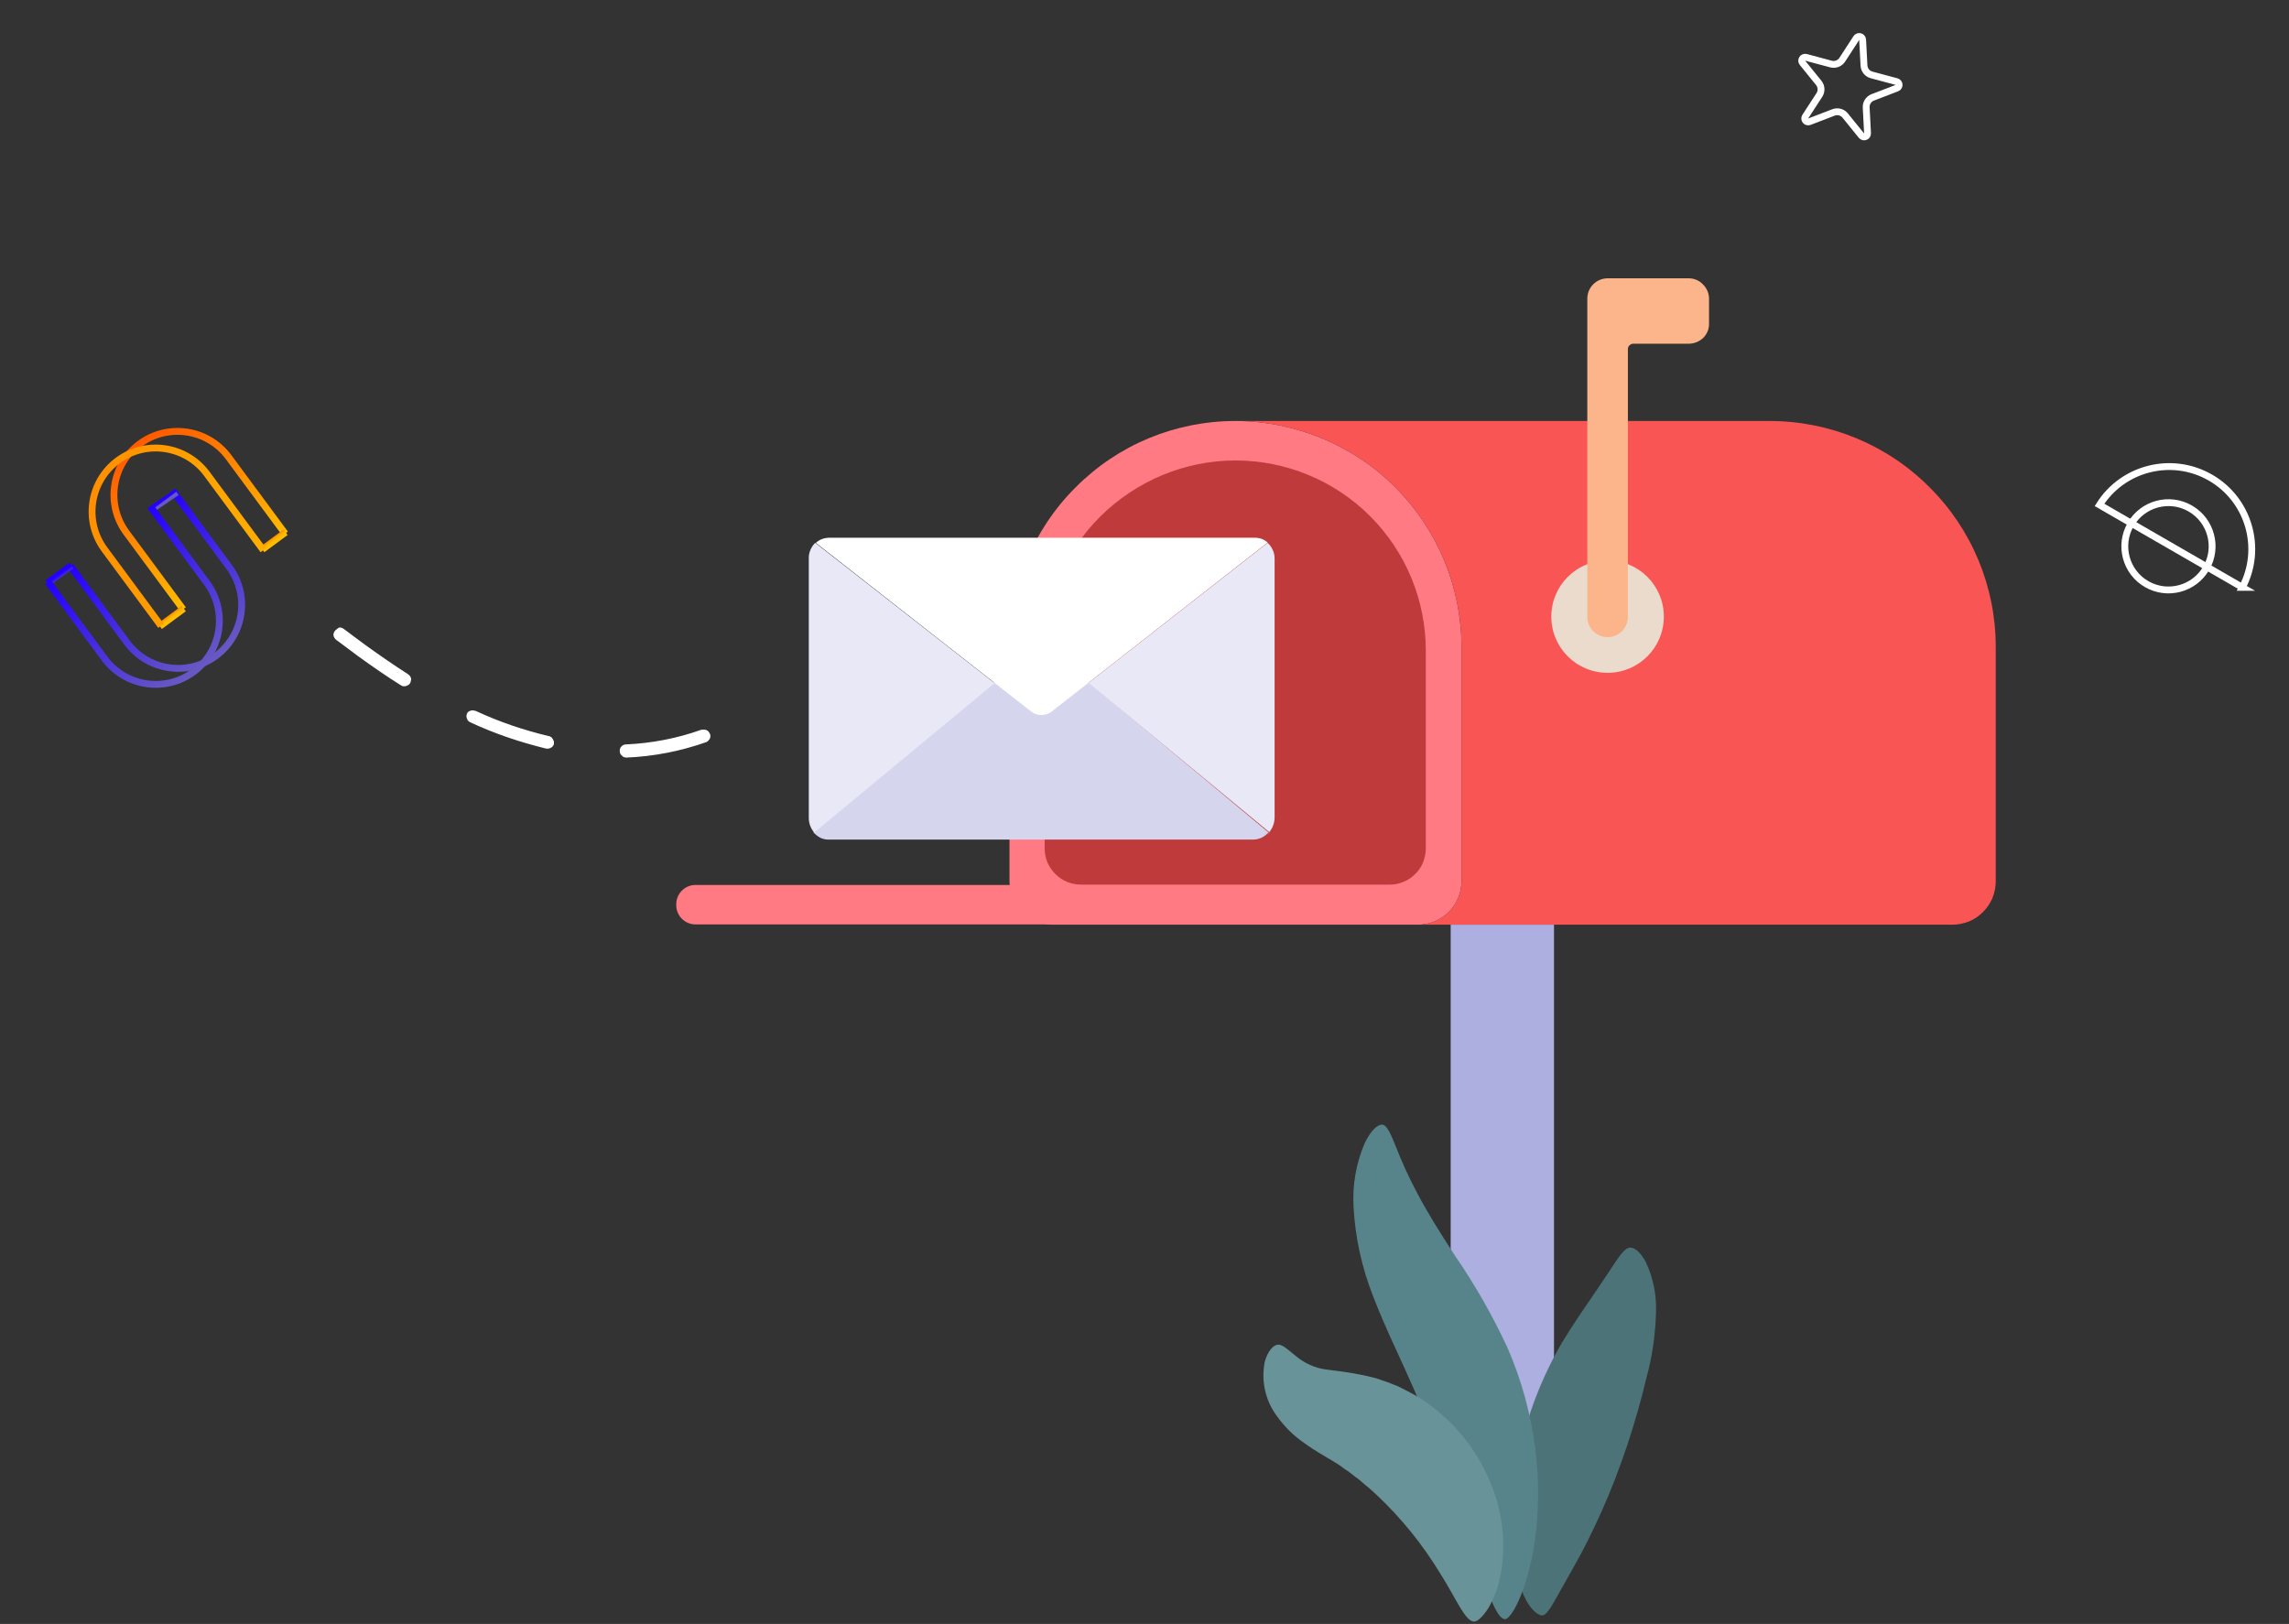 <svg xmlns="http://www.w3.org/2000/svg" width="334" height="237" fill="none" viewBox="0 0 334 237">
    <rect x="0" y="0" width="334" height="237" fill="#333333" stroke="none"/>
    <path stroke="url(#prefix__paint0_linear)" d="M25.194 71.598l8.25 11.16c3.044 4.117 2.174 9.922-1.943 12.966v0c-4.117 3.044-9.923 2.174-12.967-1.943l-8.18-11.065-.088-.117"/>
    <path stroke="url(#prefix__paint1_linear)" d="M10.406 82.53L6.91 85.114"/>
    <path stroke="url(#prefix__paint2_linear)" d="M21.89 74.505l3.89-2.67"/>
    <path stroke="url(#prefix__paint3_linear)" d="M7.016 84.962l8.243 11.15c3.048 4.122 8.86 4.993 12.983 1.945v0c4.123-3.048 4.994-8.86 1.946-12.983l-8.243-11.15"/>
    <path stroke="url(#prefix__paint4_linear)" d="M41.604 77.874l-8.25-11.159c-3.044-4.117-8.85-4.987-12.967-1.943v0c-4.117 3.044-4.987 8.85-1.943 12.966l8.18 11.065.087.119"/>
    <path stroke="url(#prefix__paint5_linear)" d="M26.816 88.81l-3.496 2.584"/>
    <path stroke="url(#prefix__paint6_linear)" d="M38.273 80.191l3.402-2.514"/>
    <path stroke="url(#prefix__paint7_linear)" d="M23.496 91.336l-8.243-11.15c-3.048-4.122-2.177-9.935 1.945-12.983v0c4.123-3.048 9.936-2.177 12.984 1.946l8.243 11.15"/>
    <path fill="#fff" d="M49.739 91.595c.111 0 .279.11.39.164 1.117.822 2.177 1.644 3.238 2.412 2.12 1.534 4.13 2.904 6.084 4.165.111.055.223.165.334.274.056.11.168.22.168.33.056.109.056.273 0 .383 0 .11-.056.274-.112.383-.056.11-.167.22-.279.274-.111.055-.223.11-.39.165h-.391c-.112-.055-.28-.11-.335-.165-2.01-1.26-4.075-2.685-6.196-4.22-1.116-.822-2.176-1.644-3.237-2.412-.167-.164-.28-.328-.335-.548-.056-.219 0-.438.112-.602.111-.22.279-.33.446-.439.112-.164.335-.219.503-.164zm53.192 14.908c.223.054.39.164.502.328.112.165.223.329.223.549 0 .219-.055.438-.167.548-.112.164-.279.329-.447.383-3.74 1.316-7.646 2.083-11.61 2.248-.278 0-.502-.055-.67-.274-.222-.165-.334-.384-.334-.658s.056-.494.223-.658c.168-.219.447-.329.67-.329 3.74-.164 7.48-.877 10.996-2.137.223 0 .39-.055.614 0zm-33.713-2.795c.056 0 .168.054.224.054 3.404 1.59 6.977 2.795 10.66 3.672.112 0 .223.055.335.165.112.055.168.164.224.274l.167.329v.383c-.056.22-.223.439-.447.549-.223.109-.446.164-.725.109-3.796-.932-7.535-2.192-11.052-3.837-.223-.109-.39-.274-.446-.493-.112-.219-.112-.438-.056-.657.056-.22.223-.439.446-.494.224-.109.447-.109.67-.054z"/>
    <circle cx="316.411" cy="79.728" r="6.37" stroke="#fff" transform="rotate(-60 316.411 79.728)"/>
    <path stroke="#fff" d="M327.193 85.72c2.983-5.69.966-12.772-4.649-16.015-5.616-3.242-12.758-1.448-16.195 3.981l20.844 12.034zM270.868 5.552c.264-.406.894-.238.919.246l.197 3.765c.034.65.482 1.203 1.11 1.37l3.642.977c.468.125.502.776.05.95l-3.52 1.35c-.607.233-.995.83-.961 1.48l.198 3.765c.025.484-.583.717-.888.34l-2.373-2.93c-.409-.505-1.097-.689-1.703-.456l-3.52 1.351c-.453.174-.863-.333-.599-.739l2.054-3.162c.354-.545.316-1.256-.093-1.761l-2.373-2.93c-.304-.377.051-.923.518-.798l3.642.976c.628.168 1.293-.087 1.647-.632l2.053-3.162z"/>
    <path fill="#ACAFE0" d="M211.715 134.948h15.038v85.814c0 1.972-.789 3.904-2.21 5.285-1.421 1.419-3.316 2.208-5.329 2.208-1.973 0-3.907-.789-5.328-2.208-1.421-1.42-2.21-3.313-2.21-5.285v-85.814h.039z"/>
    <path fill="#FF7A82" d="M180.258 61.44c4.342 0 8.604.868 12.63 2.524 3.987 1.657 7.658 4.062 10.697 7.138 3.078 3.076 5.486 6.704 7.144 10.688 1.657 3.982 2.526 8.281 2.526 12.58v34.23c0 1.696-.671 3.313-1.855 4.496-1.184 1.183-2.803 1.853-4.5 1.853h-53.245c-1.697 0-3.315-.67-4.499-1.853-1.184-1.183-1.855-2.8-1.855-4.496V94.37c0-8.716 3.473-17.116 9.67-23.268 6.157-6.191 14.525-9.662 23.287-9.662z"/>
    <path fill="#FA5555" d="M258.211 61.44h-77.953c4.341 0 8.604.868 12.63 2.524 3.987 1.657 7.657 4.062 10.696 7.138 3.079 3.076 5.487 6.704 7.144 10.688 1.658 3.982 2.527 8.281 2.527 12.58V128.6c0 1.696-.671 3.313-1.856 4.496-1.184 1.183-2.802 1.853-4.499 1.853h77.953c.828 0 1.657-.158 2.447-.473.789-.315 1.46-.789 2.052-1.38.592-.592 1.066-1.302 1.382-2.051.315-.789.473-1.617.473-2.445V94.37c0-8.716-3.473-17.116-9.67-23.268-6.157-6.191-14.564-9.662-23.326-9.662z"/>
    <path fill="#BF3A3A" d="M180.26 67.2c7.381 0 14.446 2.919 19.656 8.124 5.21 5.206 8.131 12.265 8.131 19.64v28.828c0 .71-.158 1.42-.395 2.051-.276.67-.671 1.262-1.184 1.735-.513.513-1.105.907-1.737 1.144-.671.276-1.342.394-2.052.394h-44.877c-.711 0-1.421-.158-2.053-.394-.671-.276-1.263-.671-1.737-1.144-.513-.512-.907-1.104-1.184-1.735-.276-.671-.394-1.341-.394-2.051V94.964c0-7.375 2.92-14.434 8.13-19.6 5.21-5.167 12.315-8.164 19.696-8.164z"/>
    <path fill="#EBDBCD" d="M234.569 98.192c4.539 0 8.21-3.667 8.21-8.203 0-4.535-3.671-8.203-8.21-8.203-4.539 0-8.21 3.668-8.21 8.203 0 4.536 3.671 8.203 8.21 8.203z"/>
    <path fill="#FCB58A" d="M246.414 40.617h-11.84c-.79 0-1.54.316-2.092.868-.553.552-.869 1.301-.869 2.09v46.456c0 .79.316 1.538.869 2.09.552.553 1.302.868 2.092.868.789 0 1.539-.315 2.091-.867.553-.552.869-1.302.869-2.09V50.95c0-.198.079-.434.236-.553.158-.157.356-.236.553-.236h8.091c.79 0 1.54-.316 2.092-.828.553-.552.869-1.262.869-2.051v-3.668c0-.788-.316-1.538-.869-2.09-.552-.591-1.302-.907-2.092-.907z"/>
    <path fill="#FF7A82" d="M206.704 129.152H101.478c-1.54 0-2.802 1.262-2.802 2.8v.158c0 1.538 1.263 2.8 2.802 2.8h105.226c1.54 0 2.803-1.262 2.803-2.8v-.158c0-1.538-1.224-2.8-2.803-2.8z"/>
    <path fill="#D5D5ED" d="M153.421 95.042c-.395-.355-.908-.552-1.461-.552-.552 0-1.065.198-1.46.552l-31.812 26.423c.276.316.631.592.986.789.395.197.829.276 1.224.276h61.967c.434 0 .869-.118 1.224-.276.395-.197.71-.434.987-.789l-31.655-26.423z"/>
    <path fill="#fff" d="M184.955 79.228l-.158-.159.158.16z"/>
    <path fill="#fff" d="M150.5 103.874c.434.316.948.474 1.461.474.513 0 1.026-.158 1.46-.474l31.536-24.688-.158-.157c-.157-.119-.315-.197-.473-.276.079 0 .158.079.237.118-.434-.276-.948-.394-1.461-.394h-62.046c-.75 0-1.46.236-2.013.749l31.457 24.648z"/>
    <path fill="#E8E8F7" d="M145.131 99.693l-26.168-20.467-.237.236c-.474.592-.75 1.341-.711 2.09v37.82c0 .789.277 1.538.79 2.13l26.326-21.809zM184.759 121.896l-.079.079.079-.079zM184.72 121.936c-.158.118-.316.236-.474.315.158-.079.316-.197.474-.315zM184.957 79.226l-26.129 20.428 26.405 21.808c-.118.158-.276.276-.434.394.355-.315.671-.709.868-1.143.198-.434.316-.907.316-1.42v-37.78c0-.434-.079-.868-.276-1.262-.158-.394-.434-.75-.75-1.025z"/>
    <path fill="#4C7378" d="M223.247 206.293c1.184-3.589 2.762-7.059 4.657-10.332 1.737-2.879 3.355-5.127 4.618-7.02 1.263-1.853 2.329-3.431 3.118-4.653.829-1.223 1.46-2.09 2.131-2.209.671-.078 1.579.592 2.408 2.169 1.026 2.209 1.539 4.654 1.46 7.099-.079 3.273-.513 6.507-1.381 9.662-.75 3.194-1.697 6.507-2.842 9.977-1.105 3.273-2.329 6.507-3.75 9.662-1.302 2.879-2.683 5.678-3.868 7.729l-2.881 5.127c-.75 1.301-1.302 2.169-1.815 2.248-.514.078-1.5-.592-2.369-2.13-1.105-2.09-1.736-4.417-1.934-6.743-.315-3.155-.315-6.35 0-9.504.434-3.747 1.263-7.493 2.448-11.082z"/>
    <path fill="#57848A" d="M206.191 202.464c-1.855-4.259-4.065-8.676-5.802-13.211-1.658-4.18-2.644-8.597-2.881-13.093-.197-3.155.355-6.31 1.579-9.228.947-2.051 2.013-2.879 2.644-2.8.632.079 1.184 1.301 1.895 3.076.907 2.327 1.934 4.614 3.118 6.823 1.421 2.721 3.315 5.797 5.644 9.346 2.842 4.141 5.328 8.518 7.46 13.053 2.171 4.891 3.591 10.096 4.223 15.459.513 4.338.474 8.716-.118 13.014-1.106 7.336-3.474 11.477-4.381 11.398-1.264-.079-2.684-4.417-4.737-10.688-2.486-7.887-5.368-15.616-8.644-23.149z"/>
    <path fill="#689399" d="M200.742 218.045c-.513-.434-.947-.907-1.499-1.302-.513-.434-.948-.867-1.5-1.222-.237-.197-.513-.395-.75-.592-.237-.197-.513-.355-.75-.513l-.75-.552-.868-.552c-1.224-.749-2.763-1.577-4.263-2.681-1.579-1.065-2.921-2.406-4.026-3.944-.829-1.104-1.421-2.366-1.737-3.747-.315-1.34-.315-2.76-.079-4.101.474-1.814 1.382-2.603 2.013-2.603.632 0 1.421.75 2.447 1.578 1.106.946 2.408 1.617 3.829 1.932 1.381.276 3.237.316 6.789 1.104.434.079.908.237 1.381.355.474.158.948.355 1.5.513.513.197.947.394 1.5.592l1.46.749c1.027.512 1.974 1.104 2.921 1.774.947.671 1.816 1.42 2.684 2.209 3.158 2.958 5.565 6.665 6.986 10.805 1.145 3.274 1.539 6.744 1.184 10.214-.118 1.302-.394 2.603-.789 3.865-.316.947-.75 1.854-1.224 2.721-.907 1.42-1.697 2.051-2.17 2.011-1.303-.157-2.527-3.312-4.855-6.98-2.605-4.298-5.763-8.202-9.434-11.633z"/>
    <defs>
        <linearGradient id="prefix__paint0_linear" x1="17.721" x2="31.5" y1="77.087" y2="95.724" gradientUnits="userSpaceOnUse">
            <stop stop-color="#2400FF"/>
            <stop offset="1" stop-color="#6758C4"/>
        </linearGradient>
        <linearGradient id="prefix__paint1_linear" x1="8.658" x2="9.253" y1="83.822" y2="84.626" gradientUnits="userSpaceOnUse">
            <stop stop-color="#2400FF"/>
            <stop offset="1" stop-color="#6758C4"/>
        </linearGradient>
        <linearGradient id="prefix__paint2_linear" x1="23.786" x2="23.884" y1="73.104" y2="73.236" gradientUnits="userSpaceOnUse">
            <stop stop-color="#2400FF"/>
            <stop offset="1" stop-color="#6758C4"/>
        </linearGradient>
        <linearGradient id="prefix__paint3_linear" x1="14.48" x2="28.242" y1="79.443" y2="98.057" gradientUnits="userSpaceOnUse">
            <stop stop-color="#2400FF"/>
            <stop offset="1" stop-color="#6758C4"/>
        </linearGradient>
        <linearGradient id="prefix__paint4_linear" x1="34.166" x2="20.387" y1="83.41" y2="64.772" gradientUnits="userSpaceOnUse">
            <stop stop-color="#FFBC00"/>
            <stop offset="1" stop-color="#FF5C00"/>
        </linearGradient>
        <linearGradient id="prefix__paint5_linear" x1="25.068" x2="24.474" y1="90.102" y2="89.298" gradientUnits="userSpaceOnUse">
            <stop stop-color="#FFBC00"/>
            <stop offset="1" stop-color="#FF5C00"/>
        </linearGradient>
        <linearGradient id="prefix__paint6_linear" x1="39.974" x2="39.38" y1="78.934" y2="78.13" gradientUnits="userSpaceOnUse">
            <stop stop-color="#FFBC00"/>
            <stop offset="1" stop-color="#FF5C00"/>
        </linearGradient>
        <linearGradient id="prefix__paint7_linear" x1="51.16" x2="-27.34" y1="71.484" y2="60.984" gradientUnits="userSpaceOnUse">
            <stop stop-color="#FFBC00"/>
            <stop offset="1" stop-color="#FF5C00"/>
        </linearGradient>
    </defs>
</svg>
